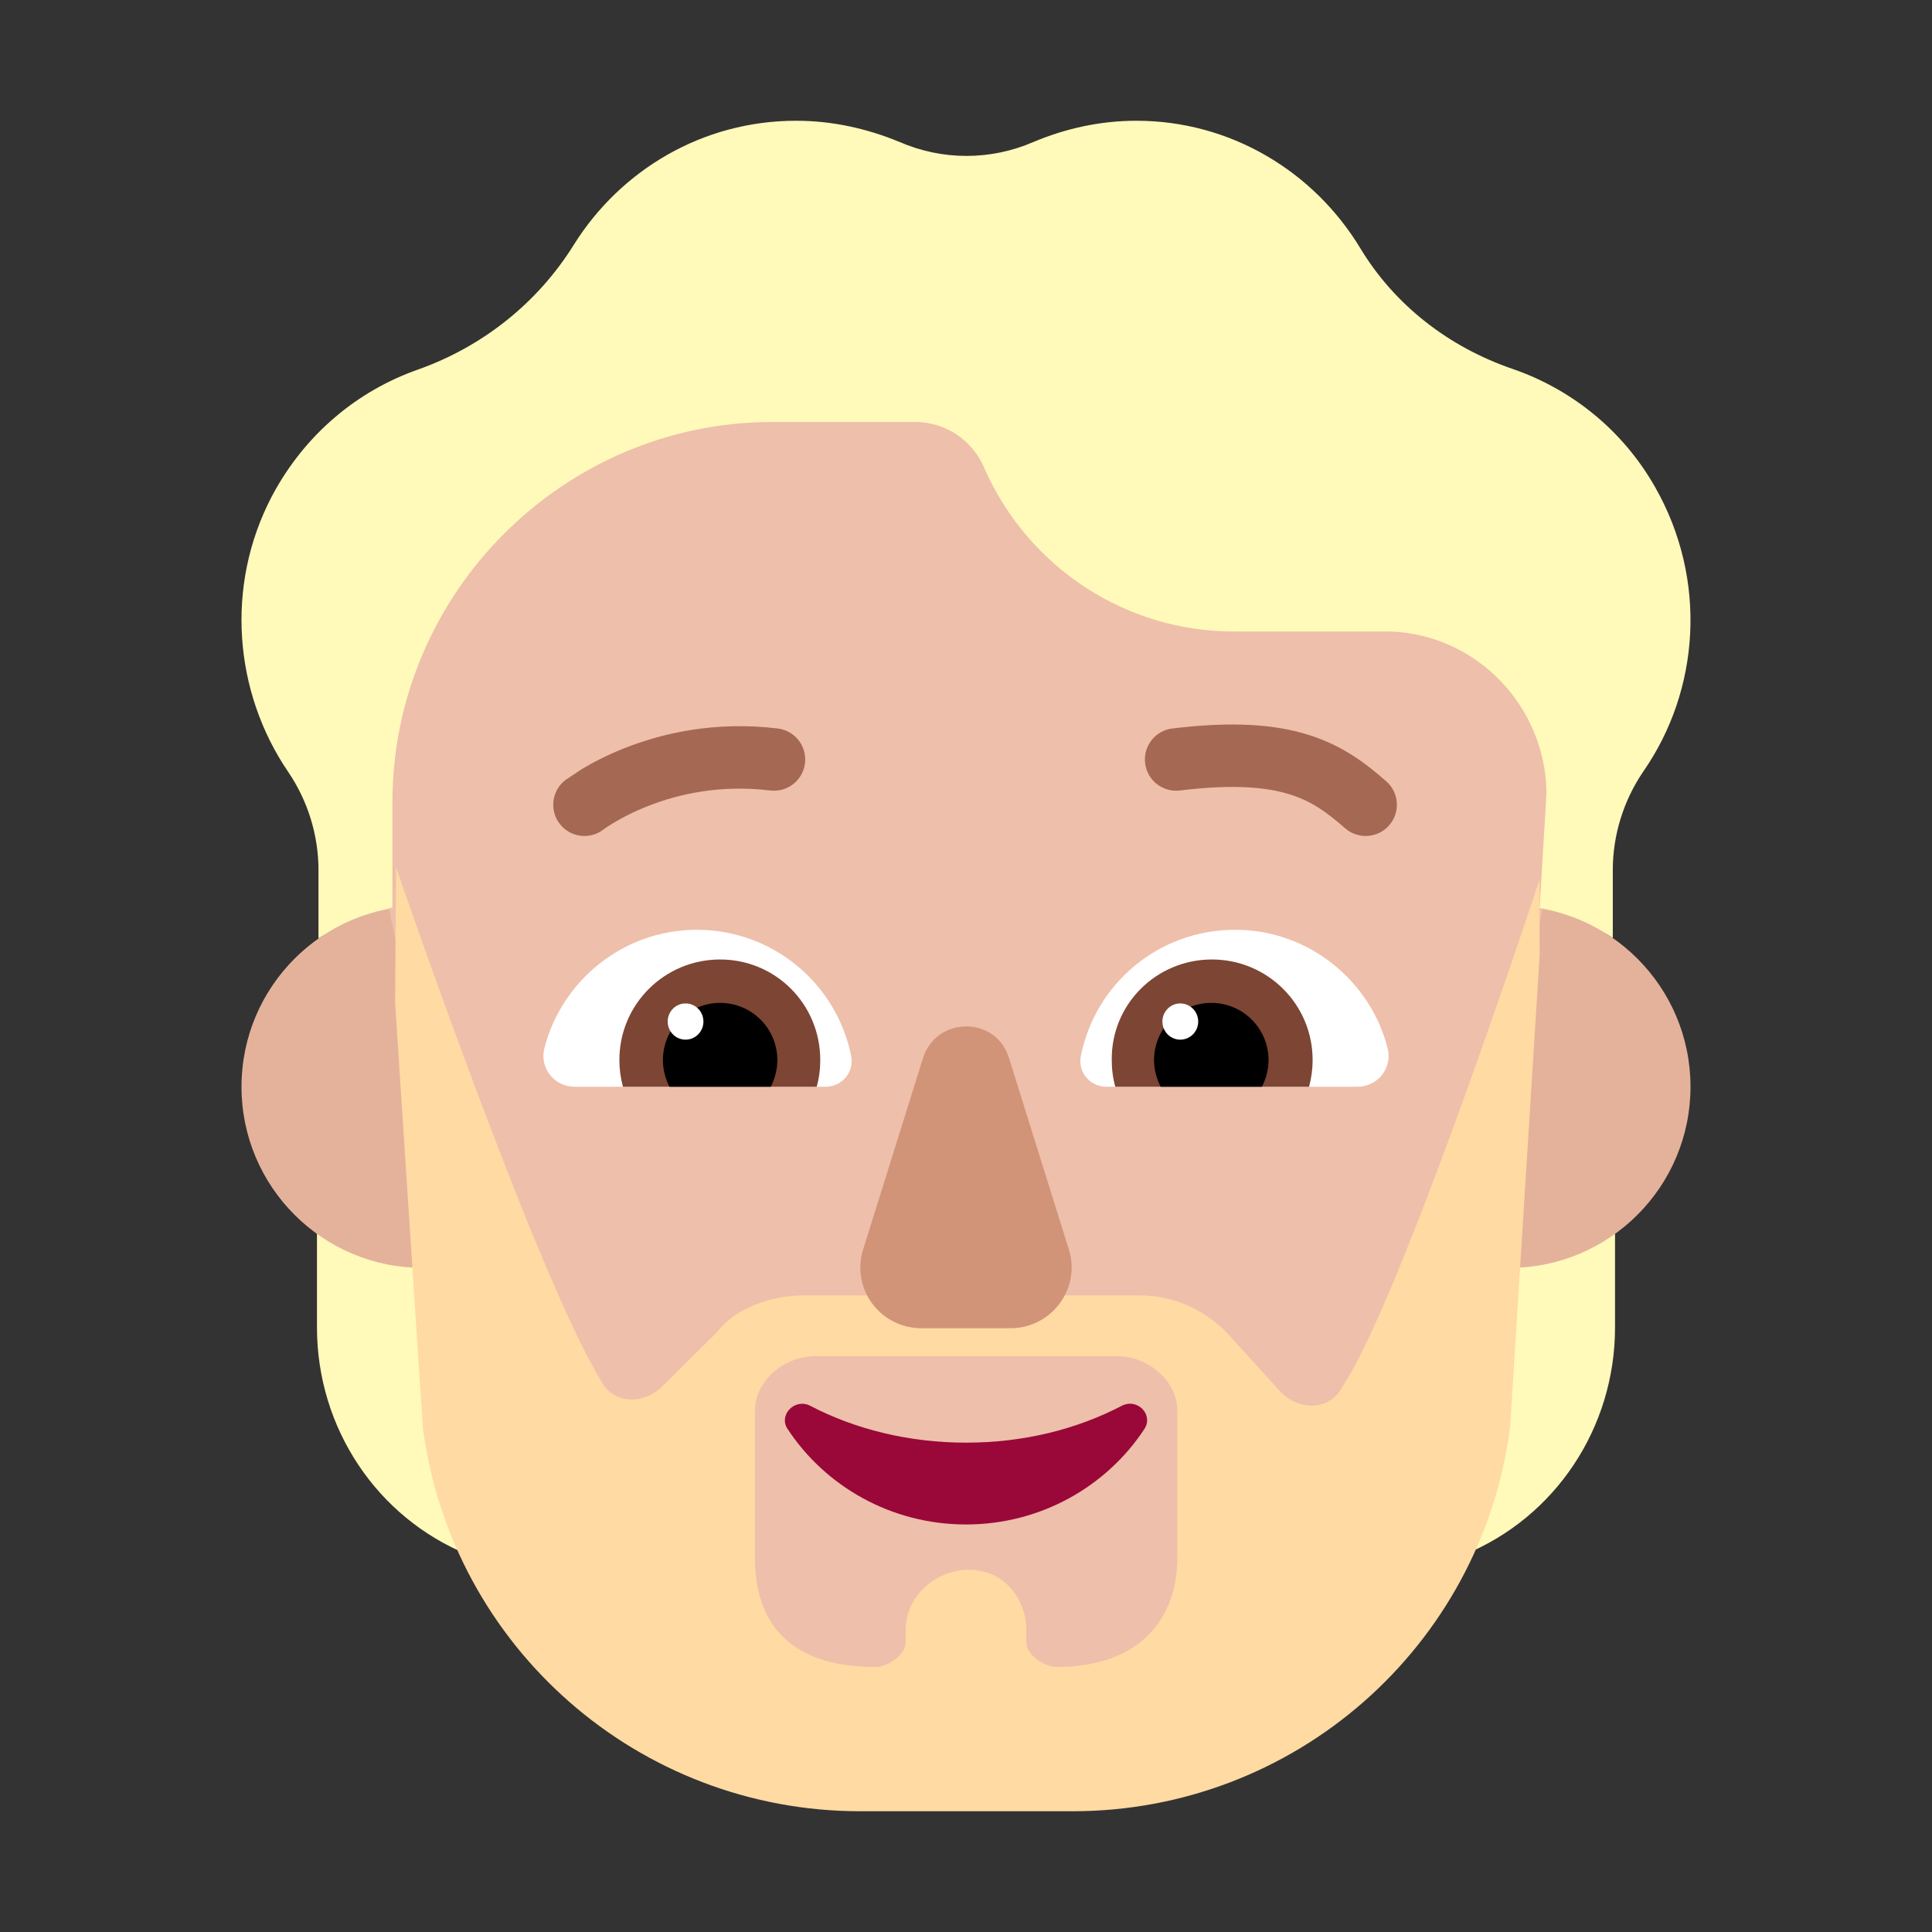 <svg width="1024" height="1024" viewBox="0 0 32 32" fill="none" xmlns="http://www.w3.org/2000/svg">
<rect x="0" y="0" width="32" height="32" fill="#333333" stroke="none"/>
<path d="M27.415 8.07C26.871 7.11 26.011 6.44 25.052 6.11C24.003 5.75 23.103 5.06 22.53 4.11C21.768 2.85 20.394 2 18.822 2C18.218 2 17.645 2.13 17.121 2.35C16.409 2.66 15.608 2.66 14.896 2.35C14.362 2.13 13.789 2 13.185 2C11.633 2 10.278 2.82 9.507 4.05C8.904 5.02 7.994 5.74 6.926 6.12C5.927 6.47 5.047 7.19 4.503 8.22C3.722 9.71 3.88 11.47 4.77 12.78C5.097 13.26 5.275 13.83 5.275 14.41V15.546C5.809 15.169 5.325 16.291 5.25 16.618V21.986C5.25 23.651 6.242 25.134 7.75 25.75C10 25.75 22.267 25.75 24.25 25.75C25.758 25.134 26.75 23.651 26.75 21.986V17.118C26.619 16.611 25.838 14.927 26.713 15.537V14.41C26.713 13.83 26.891 13.26 27.217 12.78C28.156 11.43 28.285 9.6 27.415 8.07Z" fill="#FFF9BA"/>
<path d="M10 18C10 19.657 8.657 21 7 21C5.343 21 4 19.657 4 18C4 16.343 5.343 15 7 15C8.657 15 10 16.343 10 18Z" fill="#E4B29A"/>
<path d="M28 18C28 19.657 26.657 21 25 21C23.343 21 22 19.657 22 18C22 16.343 23.343 15 25 15C26.657 15 28 16.343 28 18Z" fill="#E4B29A"/>
<path d="M6.441 15.041L8.004 22.65C8.484 26.29 10.582 29 14.249 29H17.766C21.433 29 23.531 26.29 24.011 22.65L25.549 15.055C25.533 15.052 25.516 15.049 25.5 15.046L25.615 13.13C25.595 11.7 24.468 10.52 23.044 10.46H20.434C18.654 10.46 17.042 9.41 16.31 7.77C16.122 7.3 15.667 6.99 15.163 6.99H12.79C9.349 6.99 6.5 9.81 6.5 13.29V15.032C6.48 15.035 6.461 15.038 6.441 15.041Z" fill="#EEBFAA"/>
<path d="M25.5 15.042C25.5 14.744 25.5 14.568 25.5 14.568C25.5 14.568 23.314 21.213 22.3 22.864L22.236 22.965C22.033 23.367 21.525 23.367 21.221 23.065L20.307 22.059C19.901 21.657 19.393 21.456 18.886 21.456H13.302C12.794 21.456 12.185 21.657 11.881 22.059L10.967 22.965C10.662 23.266 10.155 23.266 9.952 22.864C8.874 21.109 6.56 14.365 6.56 14.365L6.544 16.611L7.004 23.65C7.484 27.29 10.582 30 14.249 30H17.766C21.433 30 24.531 27.29 25.011 23.65L25.501 15.829C25.5 15.521 25.5 15.254 25.5 15.046C25.5 15.046 25.5 15.046 25.5 15.046L25.5 15.042ZM12.504 25.799V23.367C12.504 22.864 12.996 22.462 13.504 22.462H18.5C19.008 22.462 19.5 22.864 19.5 23.367V25.799C19.5 26.805 18.886 27.61 17.5 27.61C17.297 27.61 17 27.408 17 27.207V27.006C17 26.503 16.652 26 16.043 26C15.535 26 15 26.402 15 27.006V27.207C15 27.408 14.703 27.61 14.5 27.61C13 27.61 12.504 26.805 12.504 25.799Z" fill="#FFDAA3"/>
<path d="M15.287 17.527L14.296 20.696C14.094 21.348 14.579 22 15.267 22H16.733C17.421 22 17.906 21.338 17.704 20.696L16.713 17.527C16.5 16.825 15.51 16.825 15.287 17.527Z" fill="#D19479"/>
<path d="M16 23.895C15.054 23.895 14.164 23.673 13.417 23.283C13.162 23.153 12.887 23.441 13.048 23.673C13.672 24.619 14.761 25.25 16 25.25C17.239 25.25 18.328 24.619 18.952 23.673C19.113 23.431 18.838 23.153 18.583 23.283C17.836 23.673 16.956 23.895 16 23.895Z" fill="#990838"/>
<path d="M9.015 17.367C9.301 16.24 10.328 15.4 11.542 15.4C12.806 15.4 13.863 16.3 14.099 17.496C14.149 17.763 13.941 18 13.675 18H9.518C9.183 18 8.936 17.694 9.015 17.367Z" fill="white"/>
<path d="M22.985 17.367C22.699 16.24 21.672 15.4 20.458 15.4C19.184 15.4 18.137 16.3 17.901 17.496C17.851 17.763 18.058 18 18.325 18H22.482C22.817 18 23.064 17.694 22.985 17.367Z" fill="white"/>
<path d="M10.259 17.557C10.259 16.631 11.009 15.892 11.927 15.892C12.846 15.892 13.586 16.631 13.586 17.557C13.586 17.714 13.566 17.862 13.527 18H10.318C10.279 17.852 10.259 17.714 10.259 17.557Z" fill="#7D4533"/>
<path d="M21.741 17.557C21.741 16.631 20.991 15.892 20.073 15.892C19.154 15.892 18.404 16.631 18.414 17.557C18.414 17.714 18.434 17.862 18.473 18H21.682C21.721 17.852 21.741 17.714 21.741 17.557Z" fill="#7D4533"/>
<path d="M11.927 16.611C12.451 16.611 12.875 17.035 12.875 17.557C12.875 17.714 12.836 17.862 12.767 18H11.088C11.019 17.862 10.98 17.714 10.98 17.557C10.98 17.035 11.404 16.611 11.927 16.611Z" fill="black"/>
<path d="M20.063 16.611C19.54 16.611 19.115 17.035 19.115 17.557C19.115 17.714 19.154 17.862 19.224 18H20.902C20.971 17.862 21.011 17.714 21.011 17.557C21.011 17.035 20.586 16.611 20.063 16.611Z" fill="black"/>
<path d="M11.651 16.92C11.651 17.086 11.518 17.22 11.355 17.22C11.191 17.22 11.059 17.086 11.059 16.92C11.059 16.754 11.191 16.62 11.355 16.62C11.518 16.62 11.651 16.754 11.651 16.92Z" fill="white"/>
<path d="M19.846 16.92C19.846 17.086 19.713 17.22 19.549 17.22C19.386 17.22 19.253 17.086 19.253 16.92C19.253 16.754 19.386 16.62 19.549 16.62C19.713 16.62 19.846 16.754 19.846 16.92Z" fill="white"/>
<path d="M21.678 12.173C22.253 12.354 22.633 12.655 22.96 12.94C23.175 13.127 23.197 13.454 23.01 13.669C22.822 13.884 22.496 13.907 22.28 13.719C21.987 13.464 21.737 13.275 21.367 13.159C20.989 13.04 20.44 12.983 19.543 13.093C19.259 13.127 19.001 12.926 18.967 12.642C18.932 12.359 19.134 12.101 19.417 12.066C20.4 11.946 21.111 11.994 21.678 12.173Z" fill="#A56953"/>
<path d="M10.356 12.387C10.05 12.507 9.809 12.636 9.641 12.736L9.363 12.921C9.137 13.097 9.097 13.422 9.272 13.647C9.447 13.872 9.77 13.913 9.996 13.739L10.001 13.735C10.007 13.731 10.017 13.723 10.032 13.713C10.061 13.693 10.108 13.662 10.172 13.624C10.299 13.548 10.489 13.446 10.734 13.35C11.224 13.157 11.921 12.991 12.757 13.093C13.041 13.127 13.299 12.926 13.333 12.642C13.368 12.359 13.166 12.101 12.883 12.066C11.839 11.939 10.966 12.147 10.356 12.387Z" fill="#A56953"/>
</svg>
